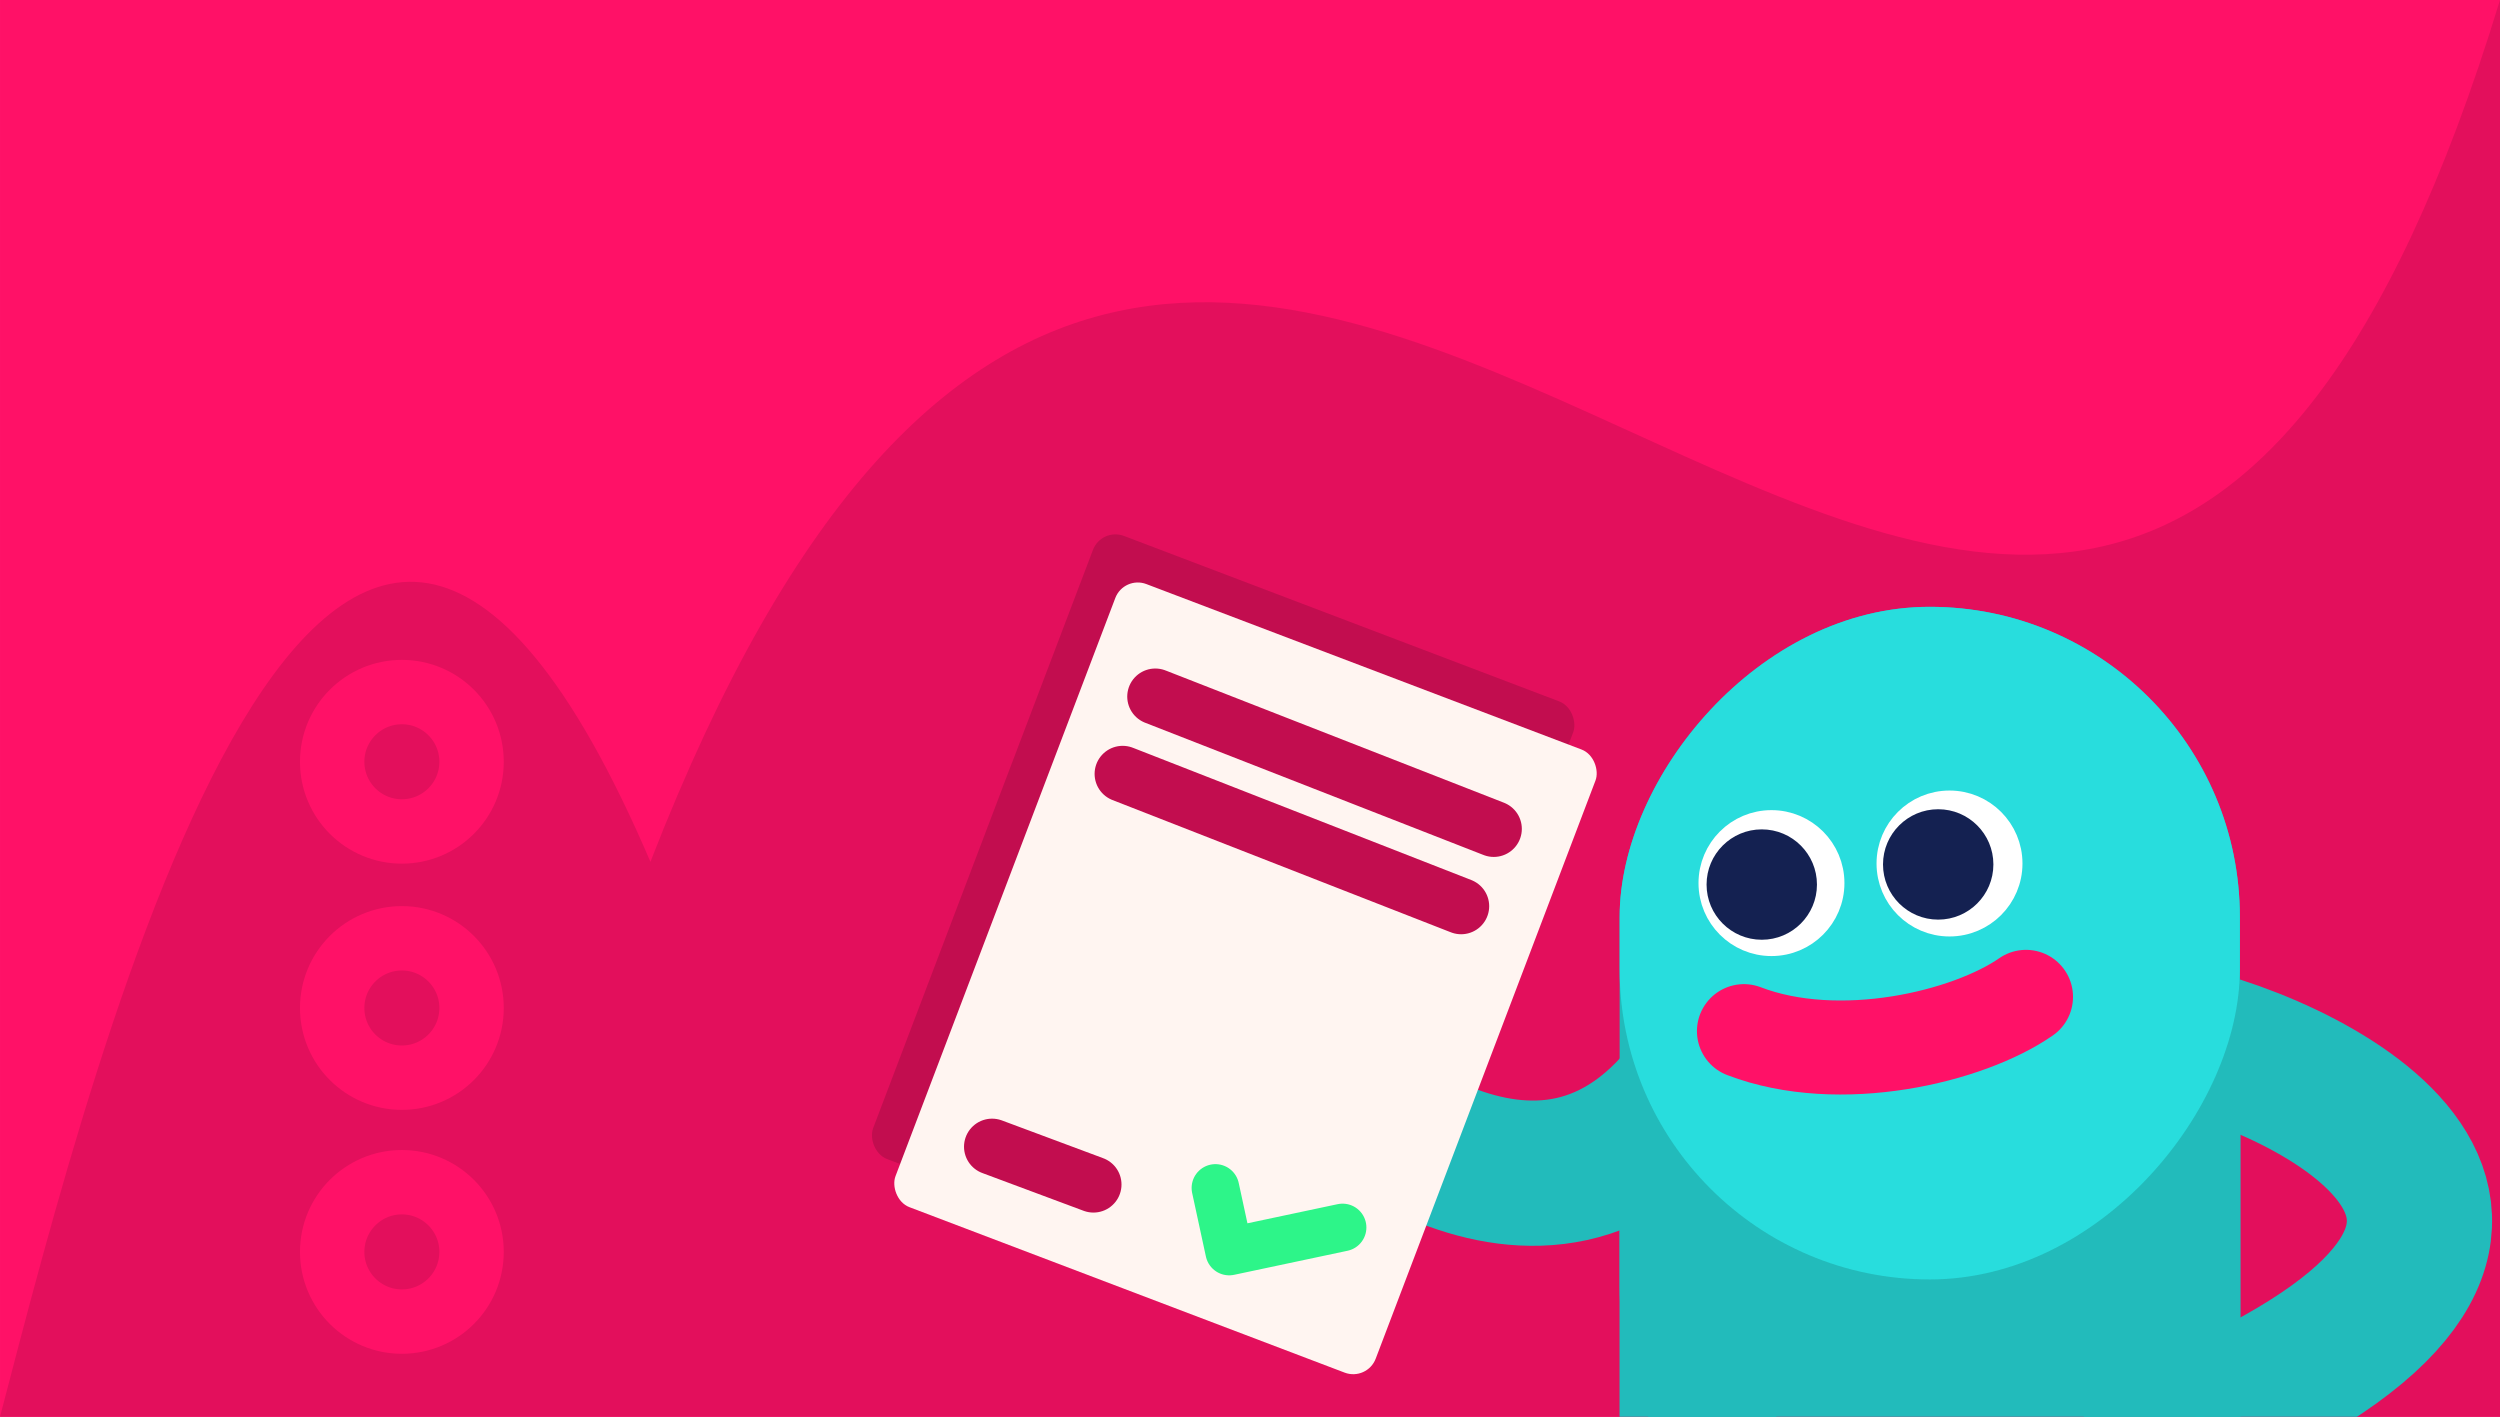 <?xml version="1.0" encoding="UTF-8" standalone="no"?>
<!-- Created with Inkscape (http://www.inkscape.org/) -->

<svg
   xmlns:dc="http://purl.org/dc/elements/1.1/"
   xmlns:cc="http://creativecommons.org/ns#"
   xmlns:rdf="http://www.w3.org/1999/02/22-rdf-syntax-ns#"
   xmlns:svg="http://www.w3.org/2000/svg"
   xmlns="http://www.w3.org/2000/svg"
   xmlns:sodipodi="http://sodipodi.sourceforge.net/DTD/sodipodi-0.dtd"
   xmlns:inkscape="http://www.inkscape.org/namespaces/inkscape"
   width="761"
   height="431.284"
   viewBox="0 0 201.348 114.111"
   version="1.1"
   id="svg8"
   sodipodi:docname="stats.svg"
   inkscape:version="0.92.2 (5c3e80d, 2017-08-06)">
  <defs
     id="defs2">
    <pattern
       y="0"
       x="0"
       height="6"
       width="6"
       patternUnits="userSpaceOnUse"
       id="EMFhbasepattern" />
  </defs>
  <sodipodi:namedview
     id="base"
     pagecolor="#ffffff"
     bordercolor="#666666"
     borderopacity="1.0"
     inkscape:pageopacity="0.0"
     inkscape:pageshadow="2"
     inkscape:zoom="2.0000001"
     inkscape:cx="401.76278"
     inkscape:cy="161.13611"
     inkscape:document-units="px"
     inkscape:current-layer="layer1"
     showgrid="false"
     units="px"
     showborder="true"
     inkscape:window-width="1841"
     inkscape:window-height="1051"
     inkscape:window-x="-9"
     inkscape:window-y="-9"
     inkscape:window-maximized="1"
     fit-margin-top="0"
     fit-margin-left="0"
     fit-margin-right="0"
     fit-margin-bottom="0"
     borderlayer="true"
     inkscape:pagecheckerboard="true" />
  <g
     inkscape:label="Layer 1"
     inkscape:groupmode="layer"
     id="layer1"
     transform="translate(166.158,-56.229)">
    <rect
       style="opacity:1;fill:#ff1167;fill-opacity:1;fill-rule:nonzero;stroke:none;stroke-width:5.927;stroke-linecap:round;stroke-linejoin:round;stroke-miterlimit:4;stroke-dasharray:none;stroke-opacity:1;paint-order:normal"
       id="rect812"
       width="201.348"
       height="114.111"
       x="-166.158"
       y="56.229" />
    <path
       style="opacity:1;fill:#e30f5c;fill-opacity:1;fill-rule:nonzero;stroke:none;stroke-width:5.927;stroke-linecap:round;stroke-linejoin:round;stroke-miterlimit:4;stroke-dasharray:none;stroke-opacity:1;paint-order:normal"
       d="M -113.773,125.639 C -67.6,6.825 -0.861,174.416 35.19,56.229 V 170.34 h -201.348 c 7.731,-29.646 26.738,-104.552 52.385,-44.701 z"
       id="rect814"
       inkscape:connector-curvature="0"
       sodipodi:nodetypes="ccccc" />
    <rect
       transform="rotate(20.815)"
       ry="1.937"
       y="119.783"
       x="-37.313"
       height="53.689"
       width="41.374"
       id="rect863"
       style="opacity:1;fill:#c20d4f;fill-opacity:1;fill-rule:nonzero;stroke:none;stroke-width:2.85;stroke-linecap:square;stroke-linejoin:miter;stroke-miterlimit:4;stroke-dasharray:none;stroke-opacity:1;paint-order:normal" />
    <path
       sodipodi:nodetypes="cc"
       inkscape:connector-curvature="0"
       id="path1314"
       d="m 7.031,139.418 c 9.565,1.14 37.949,13.369 9.001,28.624"
       style="fill:none;fill-opacity:1;stroke:#22bbbb;stroke-width:11.699;stroke-linecap:round;stroke-linejoin:round;stroke-miterlimit:4;stroke-dasharray:none;stroke-opacity:1" />
    <path
       style="fill:none;fill-opacity:1;stroke:#22bbbb;stroke-width:11.699;stroke-linecap:round;stroke-linejoin:round;stroke-miterlimit:4;stroke-dasharray:none;stroke-opacity:1"
       d="m -29.435,143.017 c -12.628,17.704 -30.8,-0.555 -31.8,-1.291"
       id="path1316"
       inkscape:connector-curvature="0"
       sodipodi:nodetypes="cc" />
    <rect
       ry="0.965"
       y="142.944"
       x="28.246"
       height="45.145"
       width="2.322"
       id="rect1318"
       style="opacity:1;fill:#a329a3;fill-opacity:1;fill-rule:nonzero;stroke:#22bbbb;stroke-width:10.309;stroke-linecap:round;stroke-linejoin:round;stroke-miterlimit:4;stroke-dasharray:none;stroke-opacity:1;paint-order:normal"
       transform="scale(-1,1)" />
    <rect
       style="opacity:1;fill:#a329a3;fill-opacity:1;fill-rule:nonzero;stroke:#22bbbb;stroke-width:10.309;stroke-linecap:round;stroke-linejoin:round;stroke-miterlimit:4;stroke-dasharray:none;stroke-opacity:1;paint-order:normal"
       id="rect1320"
       width="2.322"
       height="45.145"
       x="-9.142"
       y="142.944"
       ry="0.965"
       transform="scale(-1,1)" />
    <rect
       style="opacity:1;fill:#22bbbb;fill-opacity:1;fill-rule:nonzero;stroke:none;stroke-width:0.575;stroke-linecap:square;stroke-linejoin:miter;stroke-miterlimit:4;stroke-dasharray:none;stroke-opacity:1;paint-order:normal"
       id="rect1322"
       width="49.951"
       height="79.717"
       x="-14.238"
       y="105.103"
       ry="24.975"
       transform="scale(-1,1)" />
    <rect
       ry="24.975"
       y="105.103"
       x="-14.238"
       height="54.172"
       width="49.951"
       id="rect1324"
       style="opacity:1;fill:#28dddd;fill-opacity:1;fill-rule:nonzero;stroke:none;stroke-width:0.575;stroke-linecap:square;stroke-linejoin:miter;stroke-miterlimit:4;stroke-dasharray:none;stroke-opacity:1;paint-order:normal"
       transform="scale(-1,1)" />
    <circle
       style="opacity:1;fill:#ffffff;fill-opacity:1;fill-rule:nonzero;stroke:#ffffff;stroke-width:2.113;stroke-linecap:round;stroke-linejoin:round;stroke-miterlimit:4;stroke-dasharray:none;stroke-opacity:1;paint-order:normal"
       id="circle1374"
       cx="9.146"
       cy="125.775"
       r="4.82"
       transform="scale(-1,1)" />
    <circle
       cy="125.85"
       cx="10.057"
       id="circle1368"
       style="opacity:1;fill:#142151;fill-opacity:1;fill-rule:nonzero;stroke:none;stroke-width:1.949;stroke-linecap:round;stroke-linejoin:round;stroke-miterlimit:4;stroke-dasharray:none;stroke-opacity:1;paint-order:normal"
       r="4.445"
       transform="scale(-1,1)" />
    <circle
       cy="127.353"
       cx="23.485"
       id="circle1370"
       style="opacity:1;fill:#ffffff;fill-opacity:1;fill-rule:nonzero;stroke:#ffffff;stroke-width:2.113;stroke-linecap:round;stroke-linejoin:round;stroke-miterlimit:4;stroke-dasharray:none;stroke-opacity:1;paint-order:normal"
       r="4.82"
       transform="scale(-1,1)" />
    <circle
       style="opacity:1;fill:#142151;fill-opacity:1;fill-rule:nonzero;stroke:none;stroke-width:1.949;stroke-linecap:round;stroke-linejoin:round;stroke-miterlimit:4;stroke-dasharray:none;stroke-opacity:1;paint-order:normal"
       id="circle1372"
       cx="24.267"
       cy="127.471"
       r="4.445"
       transform="scale(-1,1)" />
    <rect
       style="opacity:1;fill:#fff5f1;fill-opacity:1;fill-rule:nonzero;stroke:none;stroke-width:2.85;stroke-linecap:square;stroke-linejoin:miter;stroke-miterlimit:4;stroke-dasharray:none;stroke-opacity:1;paint-order:normal"
       id="rect861"
       width="41.374"
       height="53.689"
       x="-34.255"
       y="122.766"
       ry="1.937"
       transform="rotate(20.815)" />
    <path
       style="fill:none;stroke:#c20d4f;stroke-width:4.52;stroke-linecap:round;stroke-linejoin:round;stroke-miterlimit:4;stroke-dasharray:none;stroke-opacity:1"
       d="m -73.111,112.331 27.26,10.655"
       id="path865"
       inkscape:connector-curvature="0" />
    <path
       inkscape:connector-curvature="0"
       id="path867"
       d="m -75.74,118.558 27.26,10.655"
       style="fill:none;stroke:#c20d4f;stroke-width:4.52;stroke-linecap:round;stroke-linejoin:round;stroke-miterlimit:4;stroke-dasharray:none;stroke-opacity:1" />
    <path
       style="fill:none;stroke:#c20d4f;stroke-width:4.52;stroke-linecap:round;stroke-linejoin:round;stroke-miterlimit:4;stroke-dasharray:none;stroke-opacity:1"
       d="m -86.257,148.585 8.164,3.044"
       id="path869"
       inkscape:connector-curvature="0"
       sodipodi:nodetypes="cc" />
    <path
       style="fill:none;stroke:#2df589;stroke-width:3.836;stroke-linecap:round;stroke-linejoin:round;stroke-miterlimit:4;stroke-dasharray:none;stroke-opacity:1"
       d="m -68.268,151.906 1.107,5.12 9.133,-1.937"
       id="path871"
       inkscape:connector-curvature="0" />
    <path
       id="path876"
       d="m -2.985,136.515 c -4.641,3.23 -15.01,5.715 -22.717,2.762"
       style="fill:none;stroke:#ff1167;stroke-width:7.572px;stroke-linecap:round;stroke-linejoin:round;stroke-miterlimit:4;stroke-dasharray:none;stroke-opacity:1"
       inkscape:connector-curvature="0" />
    <circle
       style="opacity:1;fill:none;fill-opacity:1;fill-rule:nonzero;stroke:#ff1167;stroke-width:5.186;stroke-linecap:round;stroke-linejoin:round;stroke-miterlimit:4;stroke-dasharray:none;stroke-opacity:1;paint-order:normal"
       id="path886"
       cx="-133.792"
       cy="157.056"
       r="5.613" />
    <circle
       r="5.613"
       cy="137.412"
       cx="-133.792"
       id="circle888"
       style="opacity:1;fill:none;fill-opacity:1;fill-rule:nonzero;stroke:#ff1167;stroke-width:5.186;stroke-linecap:round;stroke-linejoin:round;stroke-miterlimit:4;stroke-dasharray:none;stroke-opacity:1;paint-order:normal" />
    <circle
       style="opacity:1;fill:none;fill-opacity:1;fill-rule:nonzero;stroke:#ff1167;stroke-width:5.186;stroke-linecap:round;stroke-linejoin:round;stroke-miterlimit:4;stroke-dasharray:none;stroke-opacity:1;paint-order:normal"
       id="circle890"
       cx="-133.792"
       cy="117.581"
       r="5.613" />
  </g>
</svg>
